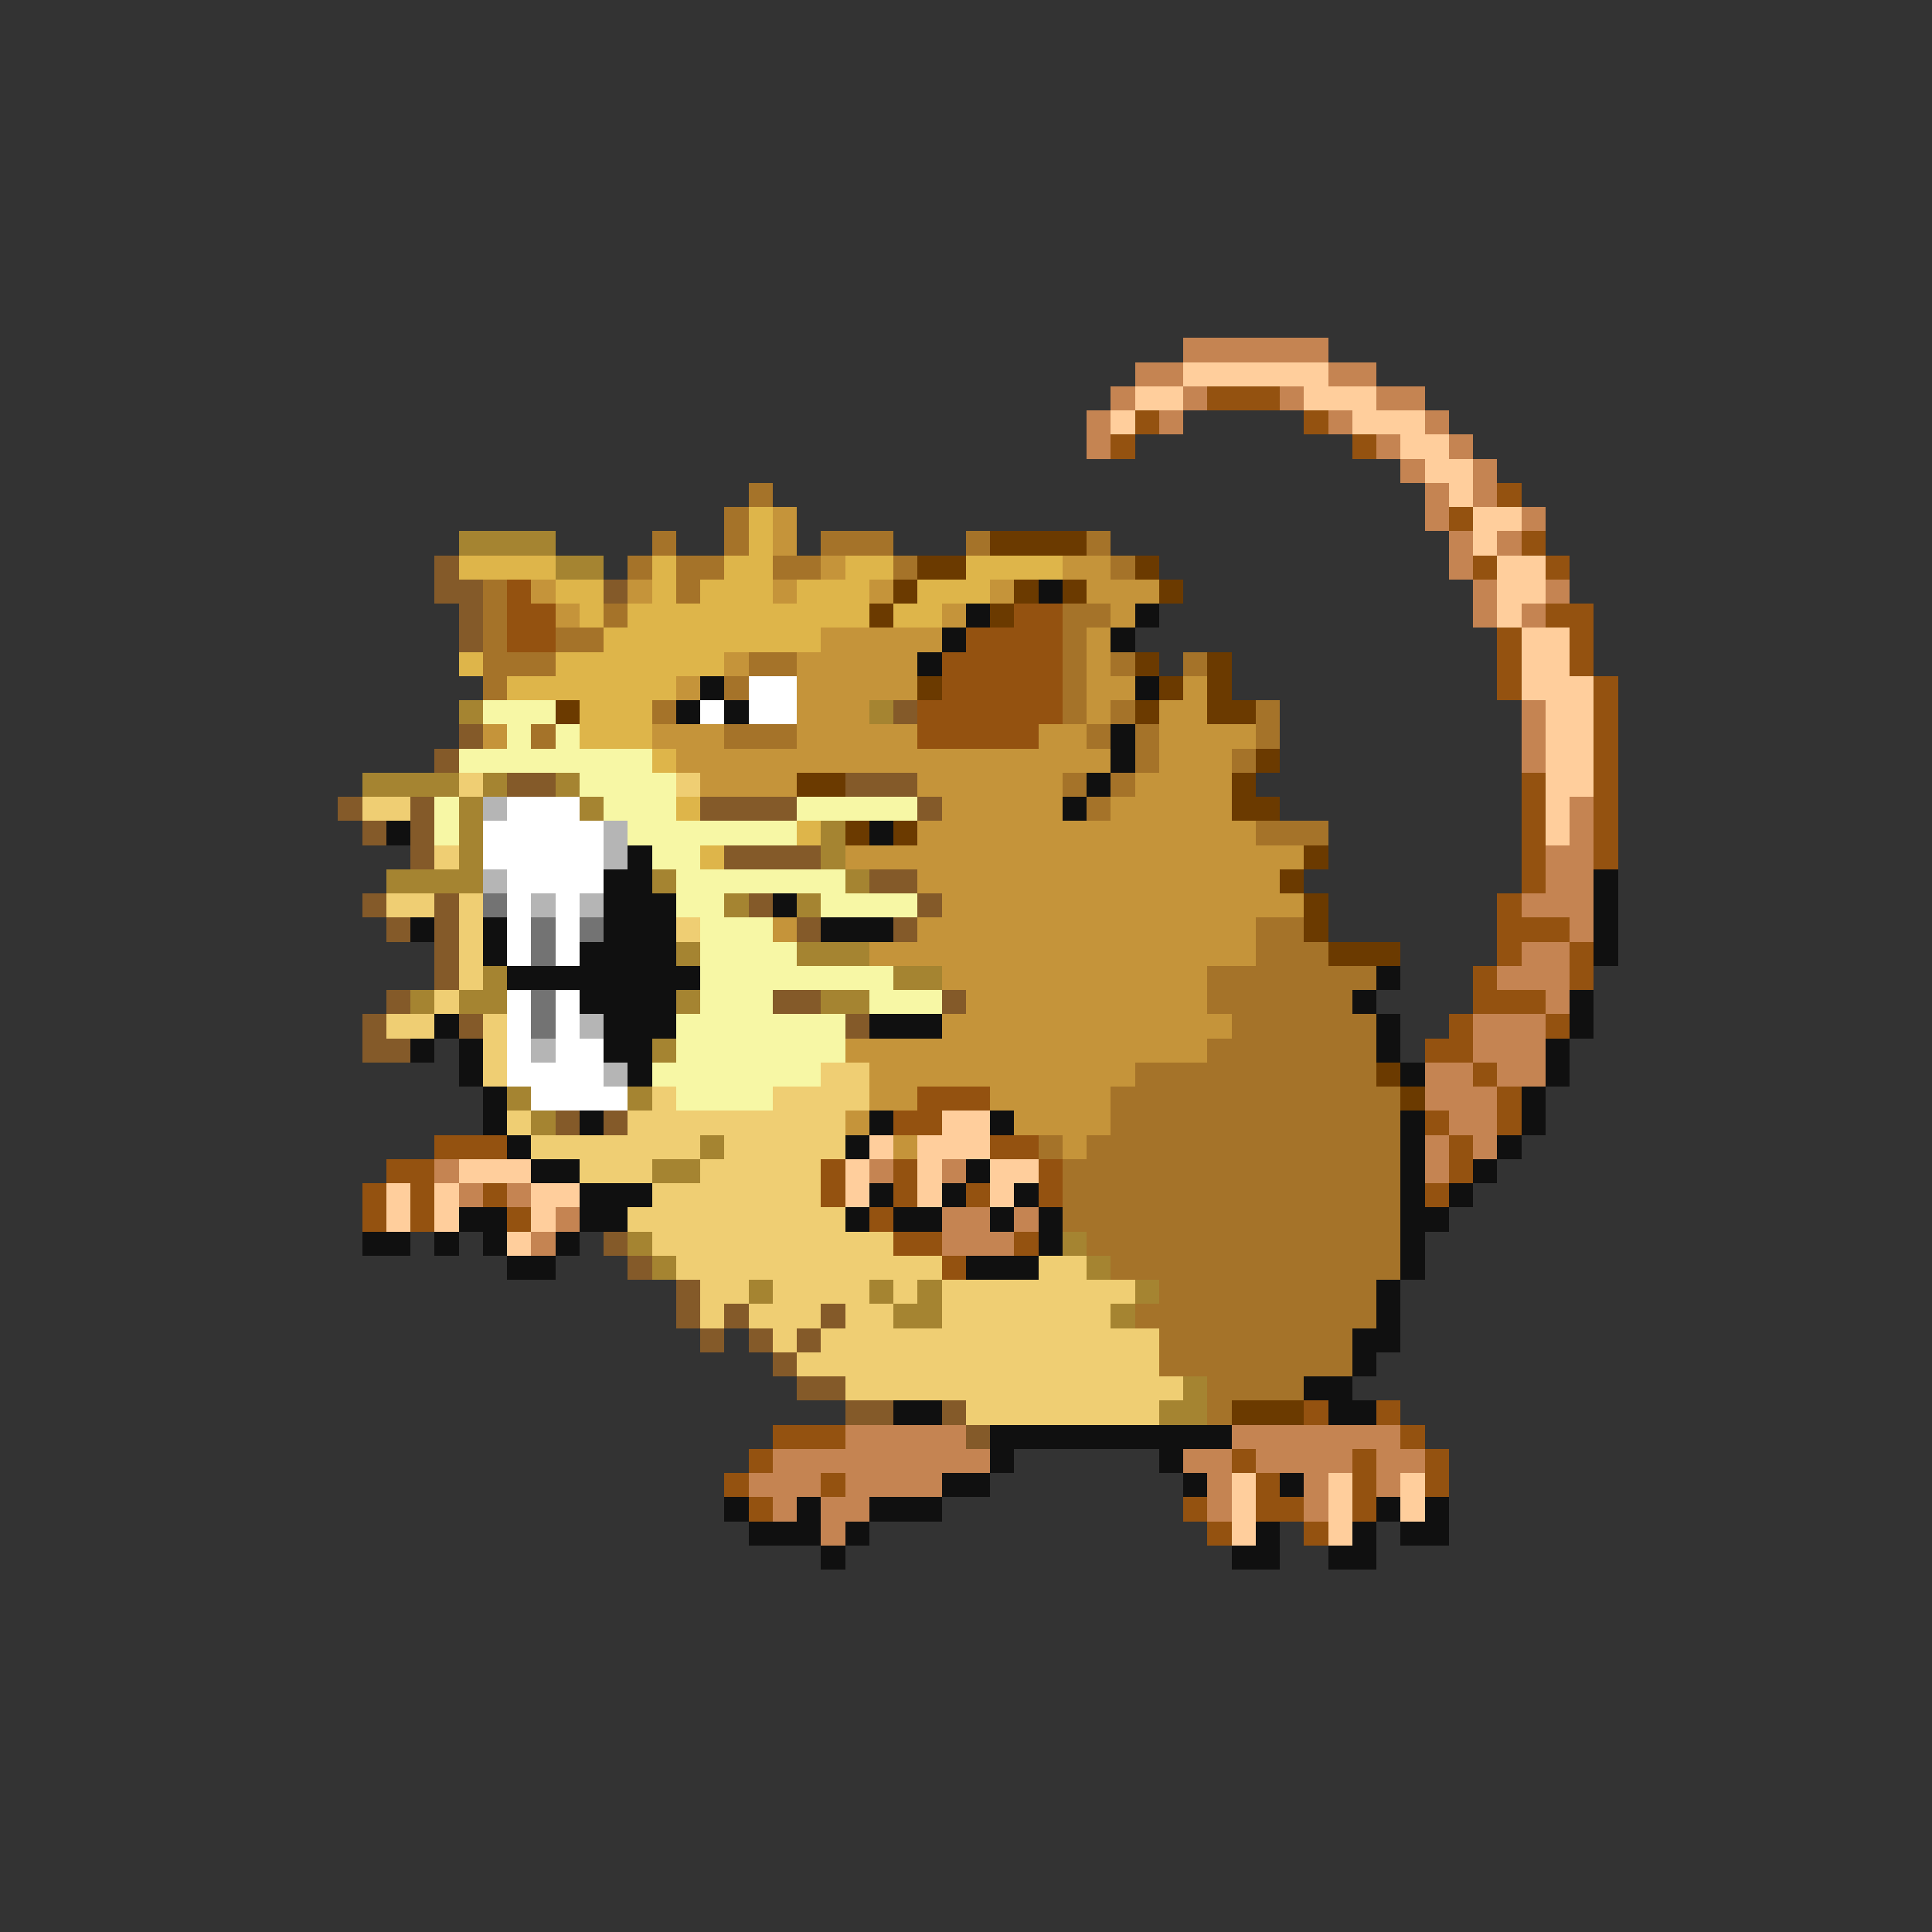 <svg xmlns="http://www.w3.org/2000/svg" viewBox="0 -0.5 80 80" shape-rendering="crispEdges">
<rect x="0" y="-0.5" width="80" height="80" fill="#333333" stroke="none"/>
<path stroke="#c58452" d="M49 14h6M47 15h2M55 15h2M46 16h1M49 16h1M53 16h1M57 16h2M45 17h1M48 17h1M55 17h1M59 17h1M45 18h1M57 18h1M60 18h1M58 19h1M61 19h1M59 20h1M61 20h1M59 21h1M63 21h1M60 22h1M62 22h1M60 23h1M61 24h1M64 24h1M61 25h1M63 25h1M63 29h1M63 30h1M63 31h1M65 33h1M65 34h1M64 35h2M64 36h2M63 37h3M65 38h1M63 39h2M62 40h3M64 41h1M61 42h3M61 43h3M59 44h2M62 44h2M59 45h3M60 46h2M59 47h1M61 47h1M18 48h1M36 48h1M39 48h1M59 48h1M19 49h1M21 49h1M23 50h1M39 50h2M42 50h1M22 51h1M39 51h3M35 59h5M51 59h7M32 60h9M49 60h2M52 60h4M57 60h2M31 61h3M35 61h4M50 61h1M54 61h1M57 61h1M32 62h1M34 62h2M50 62h1M54 62h1M34 63h1" />
<path stroke="#ffce9c" d="M49 15h6M47 16h2M54 16h3M46 17h1M56 17h3M58 18h2M59 19h2M60 20h1M61 21h2M61 22h1M62 23h2M62 24h2M62 25h1M63 26h2M63 27h2M63 28h3M64 29h2M64 30h2M64 31h2M64 32h2M64 33h1M64 34h1M39 46h2M36 47h1M38 47h3M19 48h3M35 48h1M38 48h1M41 48h2M16 49h1M18 49h1M22 49h2M35 49h1M38 49h1M41 49h1M16 50h1M18 50h1M22 50h1M21 51h1M51 61h1M55 61h1M58 61h1M51 62h1M55 62h1M58 62h1M51 63h1M55 63h1" />
<path stroke="#945210" d="M50 16h3M47 17h1M54 17h1M46 18h1M56 18h1M62 20h1M60 21h1M63 22h1M61 23h1M64 23h1M21 24h1M21 25h2M42 25h2M64 25h2M21 26h2M40 26h4M62 26h1M65 26h1M39 27h5M62 27h1M65 27h1M39 28h5M62 28h1M66 28h1M38 29h6M66 29h1M38 30h5M66 30h1M66 31h1M63 32h1M66 32h1M63 33h1M66 33h1M63 34h1M66 34h1M63 35h1M66 35h1M63 36h1M62 37h1M62 38h3M62 39h1M65 39h1M61 40h1M65 40h1M61 41h3M60 42h1M64 42h1M59 43h2M61 44h1M38 45h3M62 45h1M37 46h2M59 46h1M62 46h1M18 47h3M41 47h2M60 47h1M16 48h2M34 48h1M37 48h1M43 48h1M60 48h1M15 49h1M17 49h1M20 49h1M34 49h1M37 49h1M40 49h1M43 49h1M59 49h1M15 50h1M17 50h1M21 50h1M36 50h1M37 51h2M42 51h1M39 52h1M54 58h1M57 58h1M32 59h3M58 59h1M31 60h1M51 60h1M56 60h1M59 60h1M30 61h1M34 61h1M52 61h1M56 61h1M59 61h1M31 62h1M49 62h1M52 62h2M56 62h1M50 63h1M54 63h1" />
<path stroke="#a57329" d="M31 20h1M30 21h1M27 22h1M30 22h1M34 22h3M40 22h1M45 22h1M26 23h1M28 23h2M32 23h2M37 23h1M46 23h1M20 24h1M28 24h1M20 25h1M25 25h1M44 25h2M20 26h1M23 26h2M44 26h1M20 27h3M31 27h2M44 27h1M46 27h1M49 27h1M20 28h1M30 28h1M44 28h1M27 29h1M44 29h1M46 29h1M52 29h1M22 30h1M30 30h3M45 30h1M47 30h1M52 30h1M47 31h1M51 31h1M44 32h1M46 32h1M45 33h1M52 34h3M52 38h2M52 39h3M50 40h7M50 41h6M51 42h6M50 43h7M47 44h10M46 45h12M46 46h12M43 47h1M45 47h13M44 48h14M44 49h14M44 50h14M45 51h13M46 52h12M48 53h9M47 54h10M48 55h8M48 56h8M50 57h4M50 58h1" />
<path stroke="#deb54a" d="M31 21h1M31 22h1M19 23h4M27 23h1M30 23h2M35 23h2M40 23h4M23 24h2M27 24h1M29 24h3M33 24h3M38 24h3M24 25h1M26 25h10M37 25h2M25 26h9M19 27h1M23 27h7M21 28h7M24 29h3M24 30h3M27 31h1M28 33h1M33 34h1M29 35h1" />
<path stroke="#c5943a" d="M32 21h1M32 22h1M34 23h1M44 23h2M22 24h1M26 24h1M32 24h1M36 24h1M41 24h1M45 24h3M23 25h1M39 25h1M46 25h1M34 26h5M45 26h1M30 27h1M33 27h5M45 27h1M28 28h1M33 28h5M45 28h2M49 28h1M33 29h3M45 29h1M48 29h2M20 30h1M27 30h3M33 30h5M43 30h2M48 30h4M28 31h18M48 31h3M29 32h4M38 32h6M47 32h4M39 33h5M46 33h5M38 34h14M35 35h19M38 36h15M39 37h15M32 38h1M38 38h14M36 39h16M39 40h11M40 41h10M39 42h12M35 43h15M36 44h11M36 45h2M41 45h5M35 46h1M42 46h4M37 47h1M44 47h1" />
<path stroke="#a58431" d="M19 22h4M23 23h2M19 29h1M36 29h1M15 32h4M20 32h1M23 32h1M19 33h1M24 33h1M19 34h1M34 34h1M19 35h1M34 35h1M16 36h4M27 36h1M35 36h1M30 37h1M33 37h1M28 39h1M33 39h3M20 40h1M37 40h2M17 41h1M19 41h2M28 41h1M34 41h2M27 43h1M21 45h1M26 45h1M22 46h1M29 47h1M27 48h2M26 51h1M44 51h1M27 52h1M45 52h1M31 53h1M36 53h1M38 53h1M47 53h1M37 54h2M46 54h1M49 57h1M48 58h2" />
<path stroke="#6b3a00" d="M41 22h4M38 23h2M47 23h1M37 24h1M42 24h1M44 24h1M48 24h1M36 25h1M41 25h1M47 27h1M50 27h1M38 28h1M48 28h1M50 28h1M23 29h1M47 29h1M50 29h2M52 31h1M33 32h2M51 32h1M51 33h2M35 34h1M37 34h1M54 35h1M53 36h1M54 37h1M54 38h1M55 39h3M57 44h1M58 45h1M51 58h3" />
<path stroke="#845a29" d="M18 23h1M18 24h2M25 24h1M19 25h1M19 26h1M37 29h1M19 30h1M18 31h1M21 32h2M35 32h3M14 33h1M17 33h1M29 33h4M38 33h1M15 34h1M17 34h1M17 35h1M30 35h4M36 36h2M15 37h1M18 37h1M31 37h1M38 37h1M16 38h1M18 38h1M33 38h1M37 38h1M18 39h1M18 40h1M16 41h1M32 41h2M39 41h1M15 42h1M19 42h1M35 42h1M15 43h2M23 46h1M25 46h1M25 51h1M26 52h1M28 53h1M28 54h1M30 54h1M34 54h1M29 55h1M31 55h1M33 55h1M32 56h1M33 57h2M35 58h2M39 58h1M40 59h1" />
<path stroke="#101010" d="M43 24h1M40 25h1M47 25h1M39 26h1M46 26h1M38 27h1M29 28h1M47 28h1M28 29h1M30 29h1M46 30h1M46 31h1M45 32h1M44 33h1M16 34h1M36 34h1M26 35h1M25 36h2M66 36h1M25 37h3M32 37h1M66 37h1M17 38h1M20 38h1M25 38h3M34 38h3M66 38h1M20 39h1M24 39h4M66 39h1M21 40h8M57 40h1M24 41h4M56 41h1M65 41h1M18 42h1M25 42h3M36 42h3M57 42h1M65 42h1M17 43h1M19 43h1M25 43h2M57 43h1M64 43h1M19 44h1M26 44h1M58 44h1M64 44h1M20 45h1M63 45h1M20 46h1M24 46h1M36 46h1M41 46h1M58 46h1M63 46h1M21 47h1M35 47h1M58 47h1M62 47h1M22 48h2M40 48h1M58 48h1M61 48h1M24 49h3M36 49h1M39 49h1M42 49h1M58 49h1M60 49h1M19 50h2M24 50h2M35 50h1M37 50h2M41 50h1M43 50h1M58 50h2M15 51h2M18 51h1M20 51h1M23 51h1M43 51h1M58 51h1M21 52h2M40 52h3M58 52h1M57 53h1M57 54h1M56 55h2M56 56h1M54 57h2M37 58h2M55 58h2M41 59h10M41 60h1M48 60h1M39 61h2M49 61h1M53 61h1M30 62h1M33 62h1M36 62h3M57 62h1M59 62h1M31 63h3M35 63h1M52 63h1M56 63h1M58 63h2M34 64h1M51 64h2M55 64h2" />
<path stroke="#ffffff" d="M31 28h2M29 29h1M31 29h2M21 33h3M20 34h5M20 35h5M21 36h4M21 37h1M23 37h1M21 38h1M23 38h1M21 39h1M23 39h1M21 41h1M23 41h1M21 42h1M23 42h1M21 43h1M23 43h2M21 44h4M22 45h4" />
<path stroke="#f7f7a5" d="M20 29h3M21 30h1M23 30h1M19 31h8M24 32h4M18 33h1M25 33h3M33 33h5M18 34h1M26 34h7M27 35h2M28 36h7M28 37h2M34 37h4M29 38h3M29 39h4M29 40h8M29 41h3M36 41h3M28 42h7M28 43h7M27 44h7M28 45h4" />
<path stroke="#efce73" d="M19 32h1M28 32h1M15 33h2M18 35h1M16 37h2M19 37h1M19 38h1M28 38h1M19 39h1M19 40h1M18 41h1M16 42h2M20 42h1M20 43h1M20 44h1M34 44h2M27 45h1M32 45h4M21 46h1M26 46h9M22 47h7M30 47h5M24 48h3M29 48h5M27 49h7M26 50h9M27 51h10M28 52h11M43 52h2M29 53h2M32 53h4M37 53h1M39 53h8M29 54h1M31 54h3M35 54h2M39 54h7M32 55h1M34 55h14M33 56h15M35 57h14M40 58h8" />
<path stroke="#b5b5b5" d="M20 33h1M25 34h1M25 35h1M20 36h1M22 37h1M24 37h1M24 42h1M22 43h1M25 44h1" />
<path stroke="#737373" d="M20 37h1M22 38h1M24 38h1M22 39h1M22 41h1M22 42h1" />
</svg>